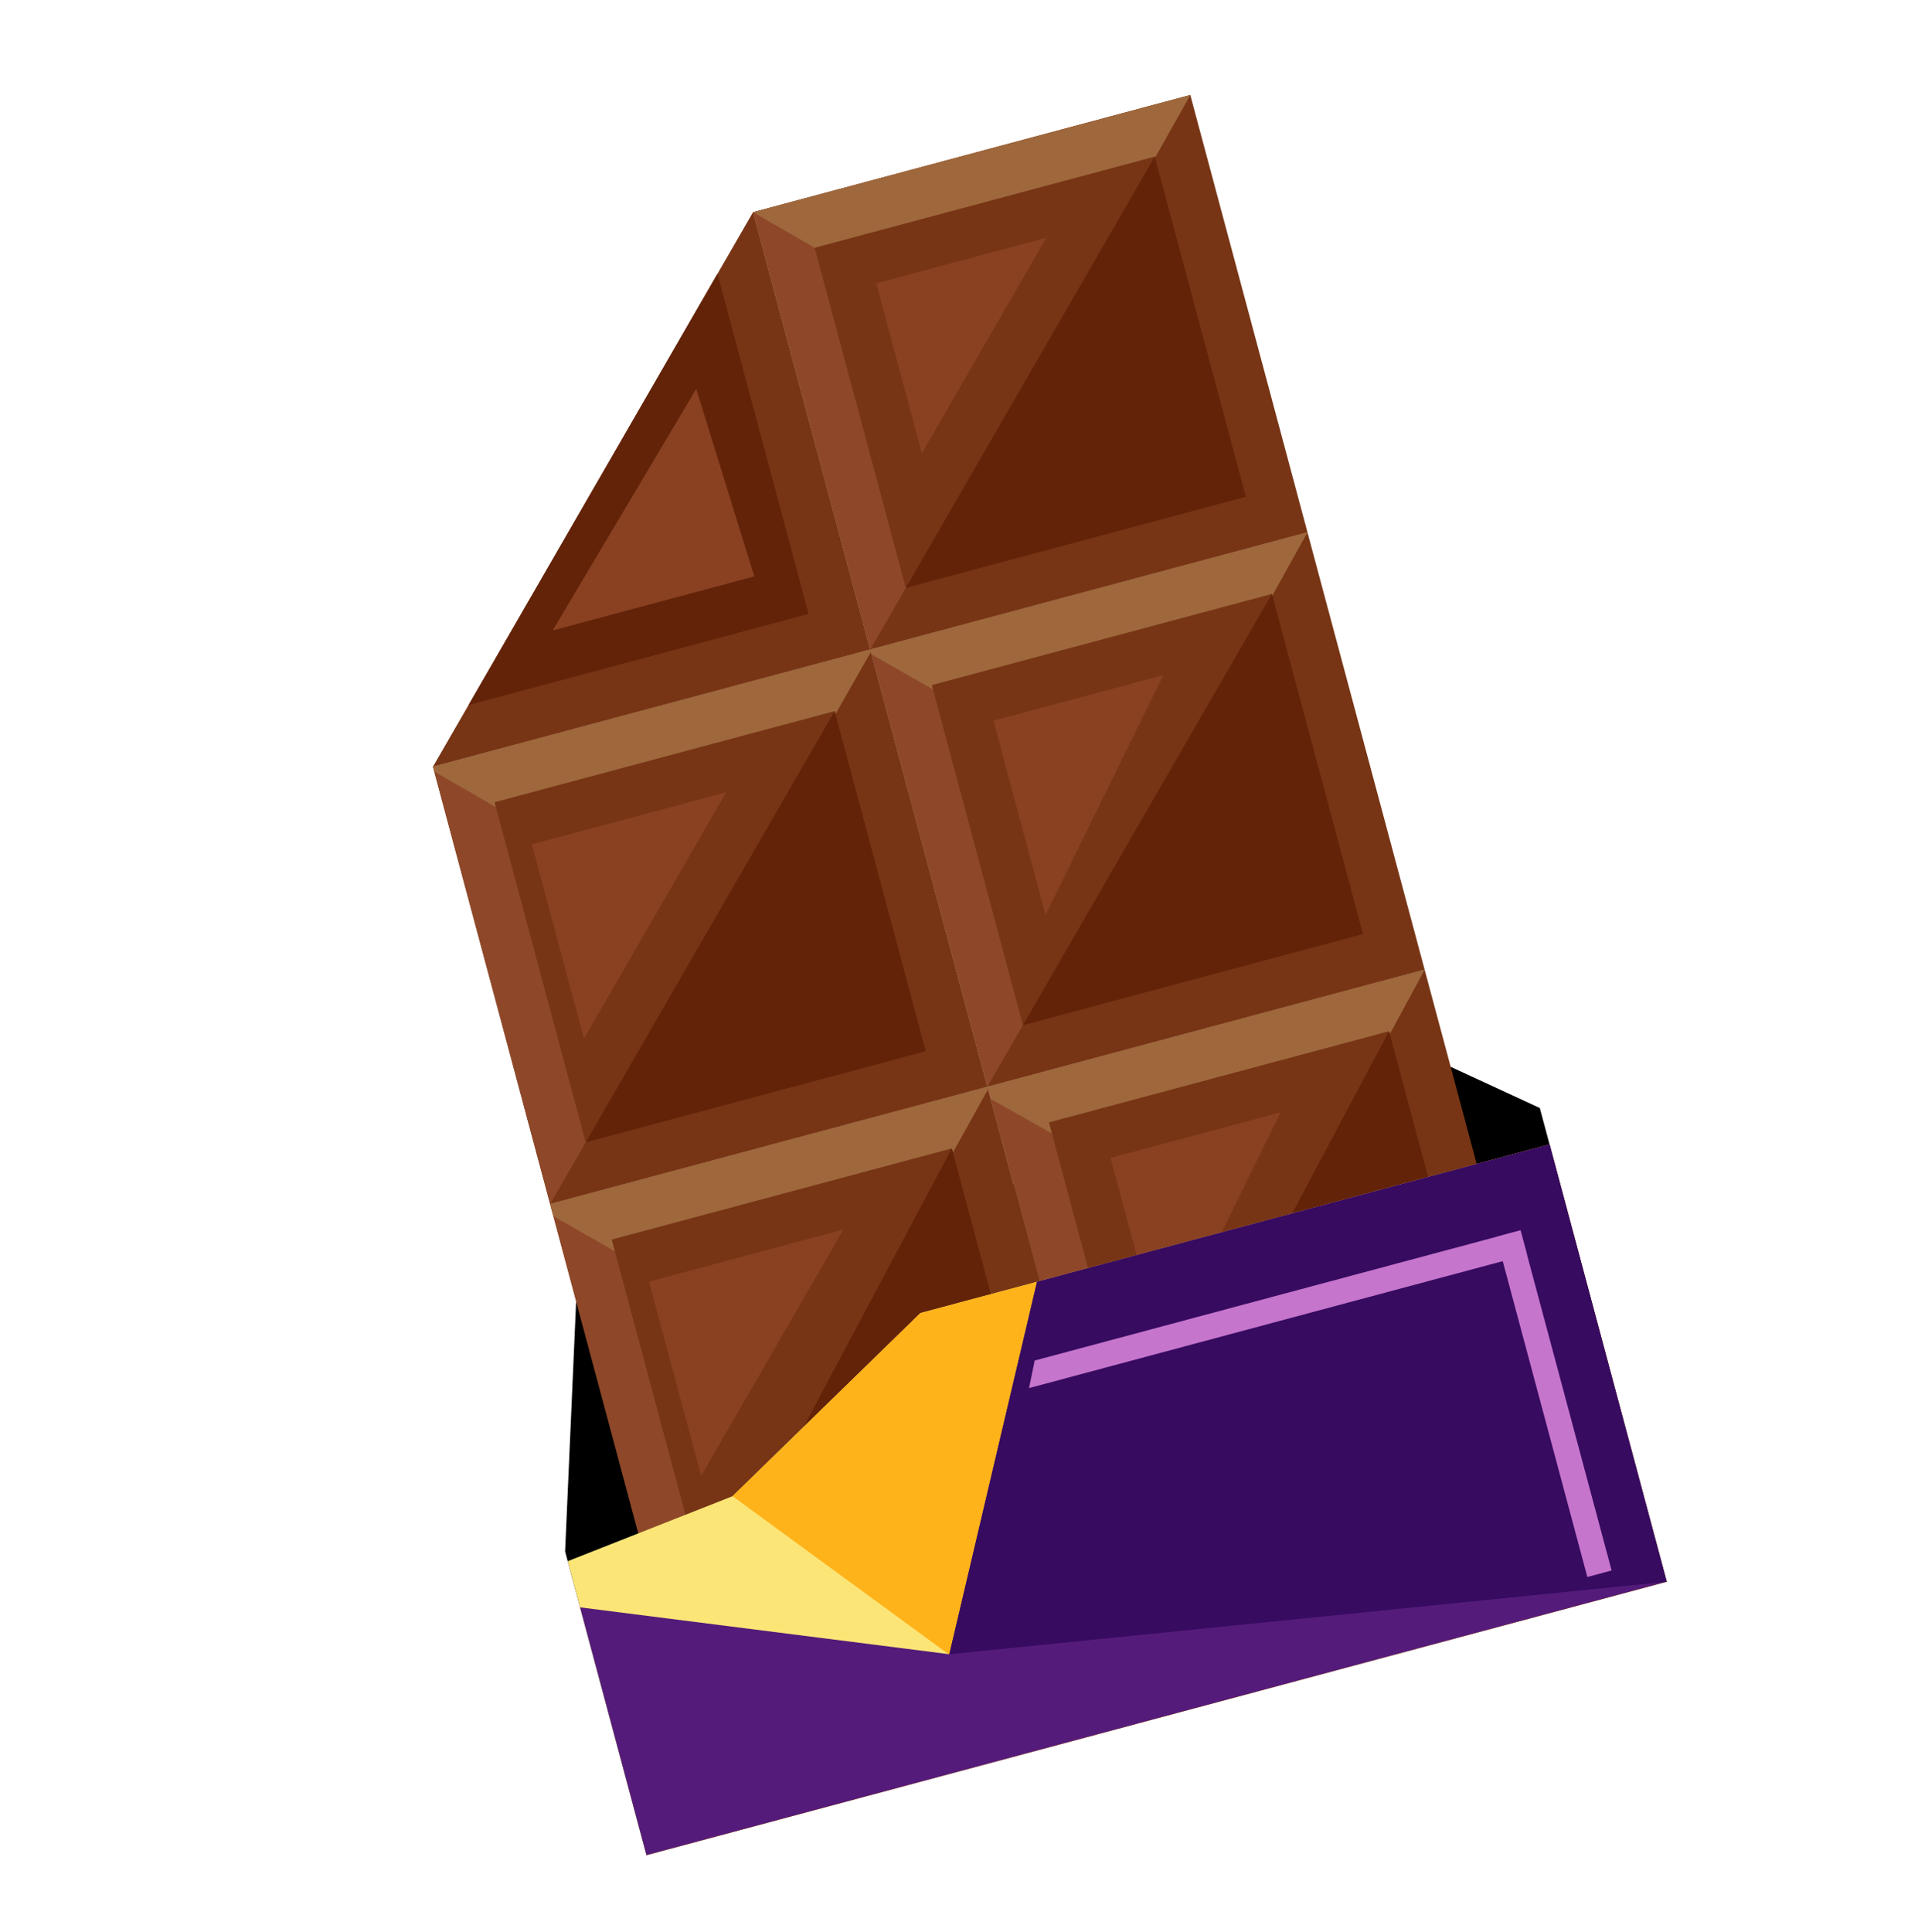 <svg width="139" height="140" viewBox="0 0 139 140" fill="none" xmlns="http://www.w3.org/2000/svg">
<g clip-path="url(#clip0_1_4010)">
<path d="M120.791 114.62L46.85 134.433L40.954 112.427L41.754 94.287L105.131 77.305L111.592 80.291L120.791 114.62Z" fill="black"/>
<path d="M54.574 15.377L63.065 47.066L31.377 55.556" fill="#773515"/>
<path d="M51.996 19.841L58.6 44.488L33.954 51.092" fill="#632309"/>
<path d="M50.458 28.178L54.665 41.769L40.053 45.684" fill="#894121"/>
<path d="M86.264 6.886L54.575 15.377L63.066 47.065L94.755 38.574L86.264 6.886Z" fill="#773515"/>
<path d="M63.066 47.065L54.575 15.377L86.264 6.886" fill="#8E4829"/>
<path d="M74.888 27.104L86.264 6.886L54.575 15.377L74.888 27.104Z" fill="#9E683C"/>
<path d="M83.686 11.35L59.039 17.954L65.643 42.601L90.29 35.997L83.686 11.35Z" fill="#773515"/>
<path d="M83.686 11.35L90.29 35.997L65.643 42.601" fill="#632309"/>
<path d="M66.806 32.855L63.504 20.532L75.827 17.23" fill="#894121"/>
<path d="M63.065 47.065L31.376 55.556L39.867 87.245L71.555 78.754L63.065 47.065Z" fill="#773515"/>
<path d="M39.867 87.245L31.376 55.556L63.065 47.065" fill="#8E4829"/>
<path d="M51.56 67.507L63.241 47.018L31.376 55.556L31.47 55.908L51.56 67.507Z" fill="#9E683C"/>
<path d="M60.487 51.53L35.841 58.134L42.445 82.781L67.092 76.177L60.487 51.53Z" fill="#773515"/>
<path d="M60.487 51.53L67.092 76.177L42.445 82.781" fill="#632309"/>
<path d="M42.32 75.267L38.546 61.183L52.63 57.409" fill="#894121"/>
<path d="M94.754 38.574L63.065 47.065L71.556 78.754L103.245 70.263L94.754 38.574Z" fill="#773515"/>
<path d="M71.556 78.754L63.065 47.065L94.754 38.574" fill="#8E4829"/>
<path d="M83.426 58.969L94.754 38.574L63.065 47.065L63.16 47.417L83.426 58.969Z" fill="#9E683C"/>
<path d="M92.177 43.039L67.53 49.643L74.134 74.29L98.781 67.686L92.177 43.039Z" fill="#773515"/>
<path d="M92.177 43.039L98.781 67.686L74.134 74.29" fill="#632309"/>
<path d="M75.768 66.304L71.994 52.221L84.317 48.918" fill="#894121"/>
<path d="M71.556 78.754L39.867 87.245L48.83 120.694L80.518 112.203L71.556 78.754Z" fill="#773515"/>
<path d="M48.83 120.694L39.867 87.245L71.556 78.754" fill="#8E4829"/>
<path d="M60.146 99.548L71.732 78.707L39.867 87.245L40.103 88.126L60.146 99.548Z" fill="#9E683C"/>
<path d="M68.979 83.219L44.332 89.823L51.408 116.23L76.055 109.626L68.979 83.219Z" fill="#773515"/>
<path d="M68.979 83.219L76.055 109.626L51.408 116.23" fill="#632309"/>
<path d="M50.811 106.955L47.037 92.871L61.121 89.098" fill="#894121"/>
<path d="M103.245 70.263L71.557 78.754L80.519 112.203L112.208 103.712L103.245 70.263Z" fill="#773515"/>
<path d="M80.519 112.203L71.557 78.754L103.245 70.263" fill="#8E4829"/>
<path d="M92.011 91.01L103.245 70.263L71.557 78.754L71.793 79.634L92.011 91.01Z" fill="#9E683C"/>
<path d="M100.667 74.728L76.02 81.332L83.096 107.739L107.743 101.135L100.667 74.728Z" fill="#773515"/>
<path d="M100.667 74.728L107.743 101.135L83.096 107.739" fill="#632309"/>
<path d="M84.259 97.993L80.485 83.909L92.809 80.607" fill="#894121"/>
<path d="M120.791 114.621L46.851 134.433L41.144 113.131L53.09 108.421L66.704 95.15L112.3 82.932L120.791 114.621Z" fill="#FCE577"/>
<path d="M120.791 114.621L46.851 134.433L69.517 120.435L53.09 108.421L66.704 95.15L112.3 82.932L120.791 114.621Z" fill="#FFB31A"/>
<path d="M120.791 114.621L46.851 134.433L42.04 116.476L68.8 119.872L75.154 92.885L112.3 82.932L120.791 114.621Z" fill="#551B7A"/>
<path d="M68.8 119.872L75.155 92.885L112.301 82.932L120.792 114.62" fill="#360B60"/>
<path d="M110.193 89.157L108.433 89.628L115.037 114.275L116.797 113.803L110.193 89.157Z" fill="#C675CC"/>
<path d="M74.984 98.591L74.575 100.587L110.665 90.917L110.193 89.157L74.984 98.591Z" fill="#C675CC"/>
</g>
<defs>
<clipPath id="clip0_1_4010">
<rect width="113" height="113" fill="white" transform="translate(0 30) rotate(-15)"/>
</clipPath>
</defs>
</svg>
